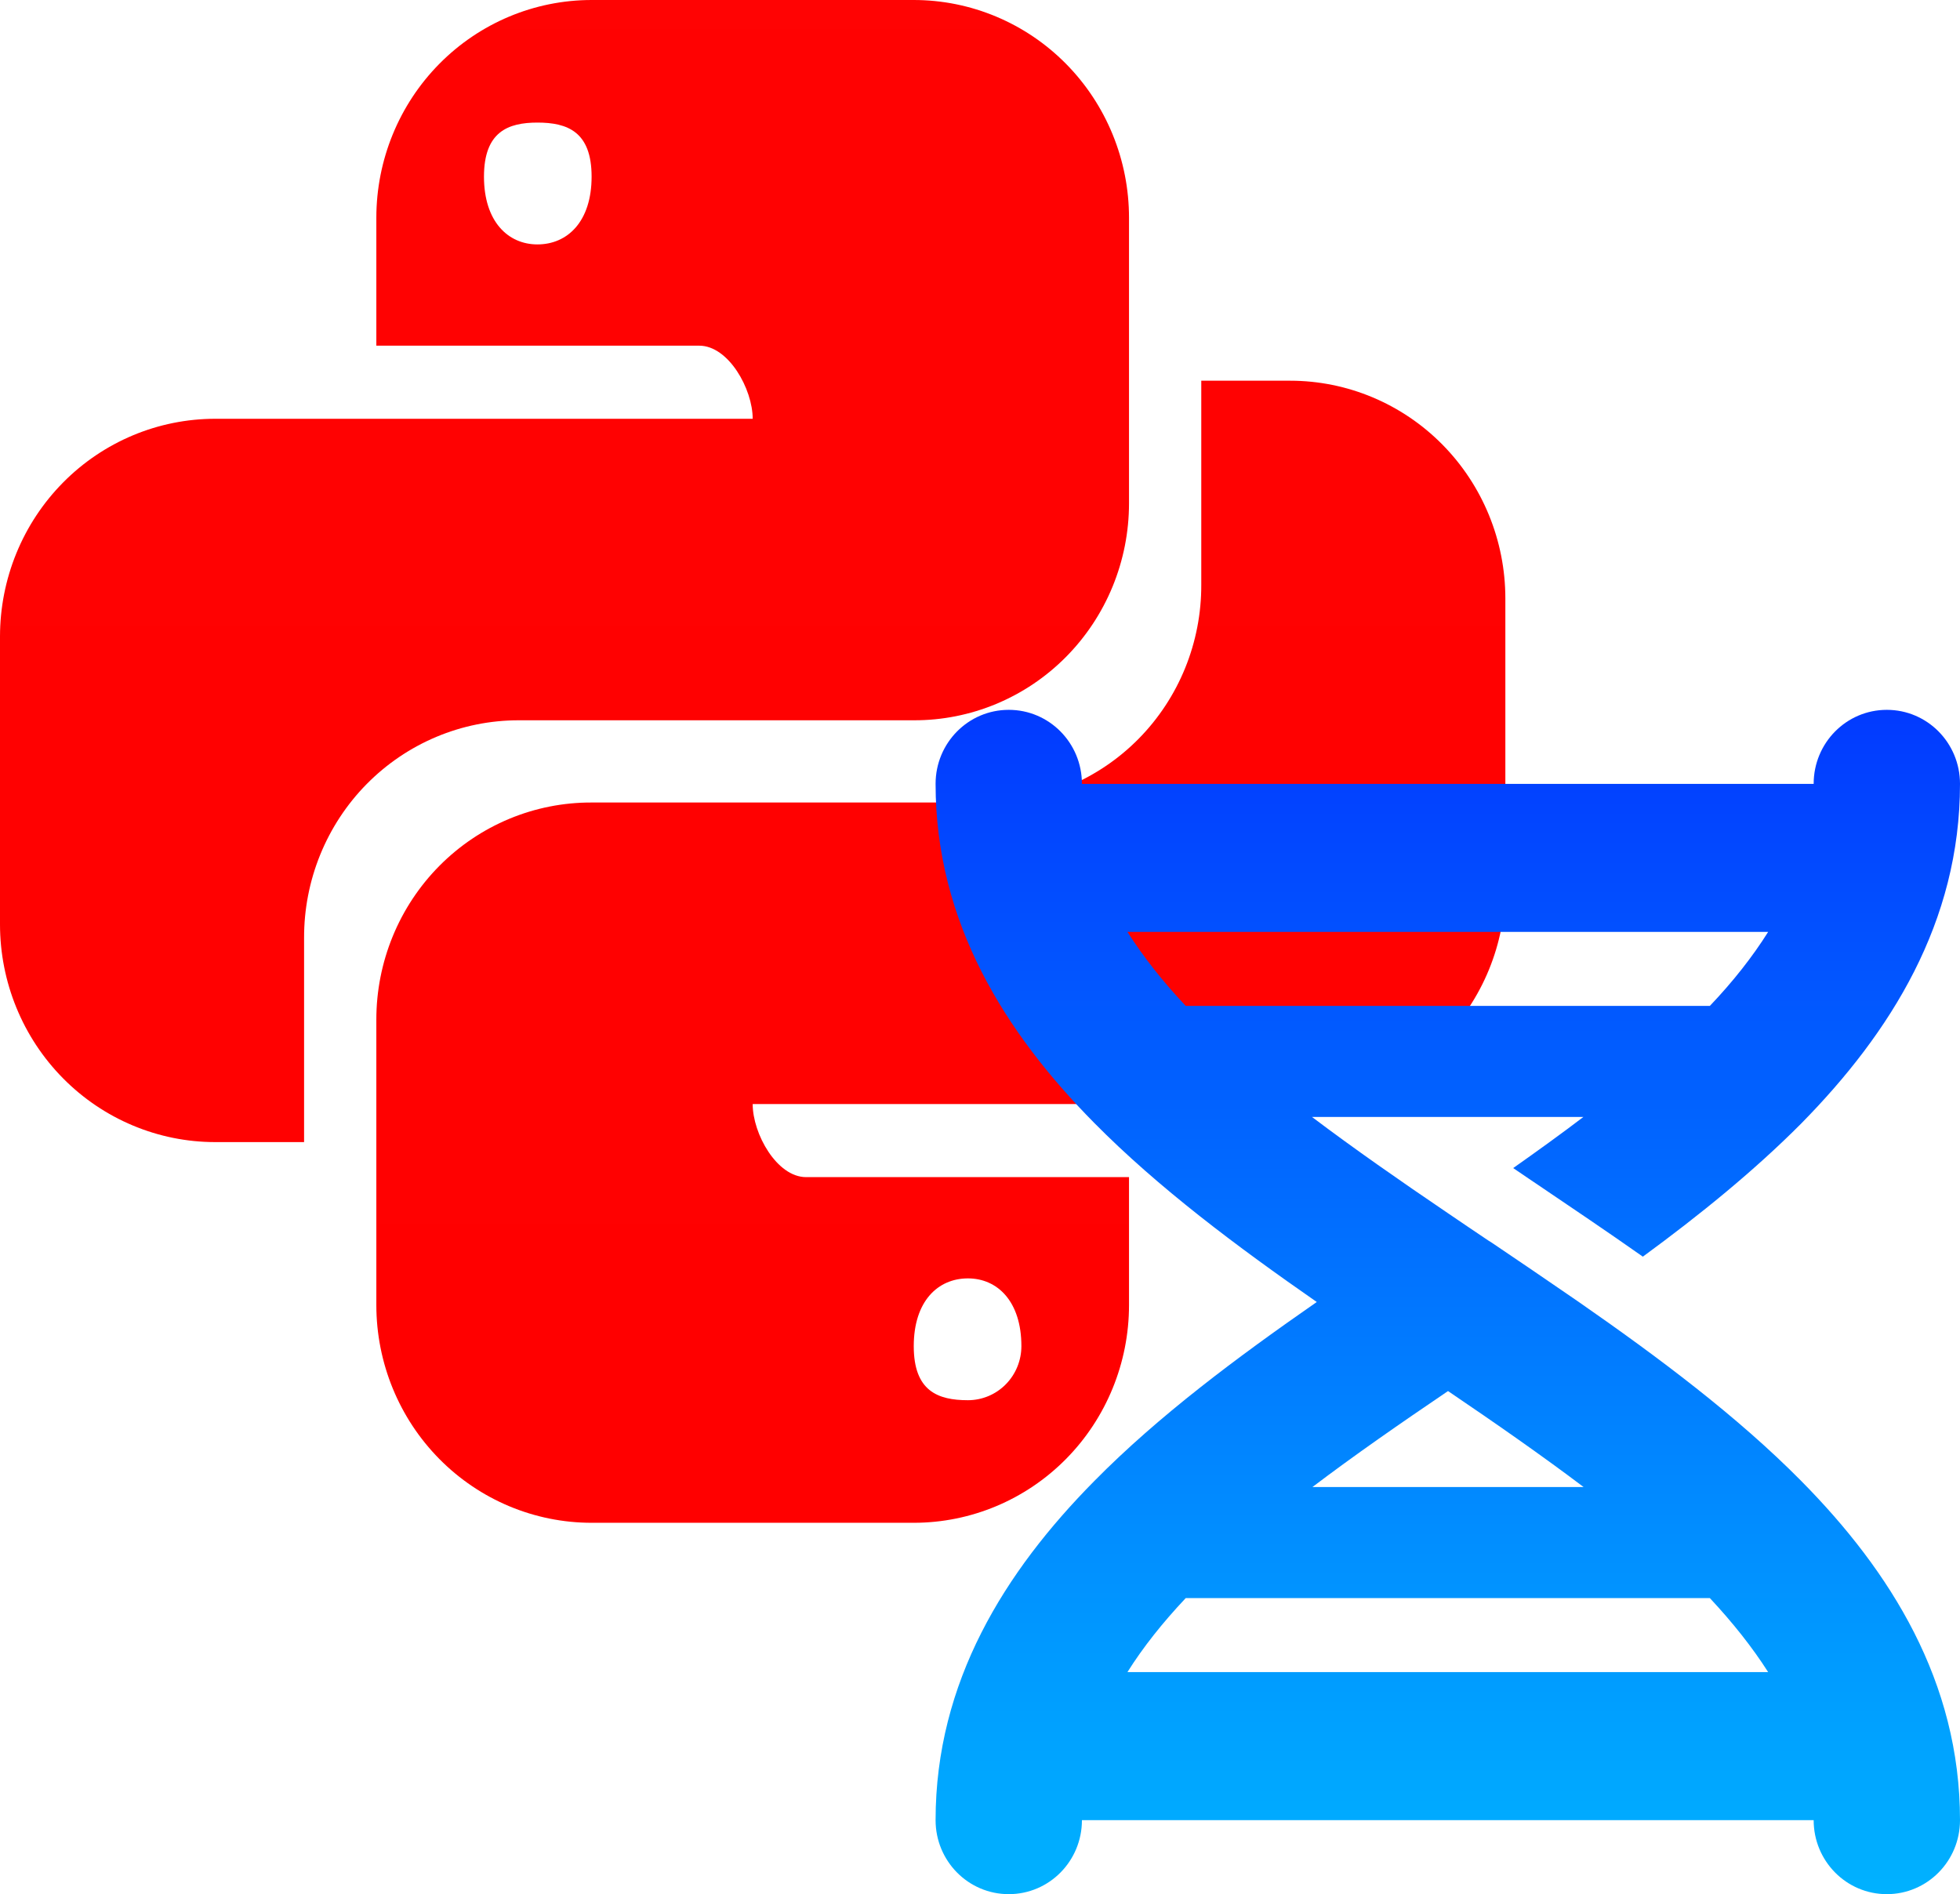<svg width="179" height="173" viewBox="0 0 179 173" fill="none" xmlns="http://www.w3.org/2000/svg">
<path d="M117.82 34.771C123.034 34.771 128.034 36.866 131.721 40.596C135.408 44.326 137.479 49.385 137.479 54.659V80.946C137.479 83.558 136.971 86.144 135.983 88.557C134.995 90.97 133.547 93.162 131.721 95.009C129.895 96.856 127.728 98.321 125.343 99.321C122.958 100.32 120.401 100.835 117.82 100.835H68.74C68.74 103.547 70.939 107.511 73.62 107.511H103.109V119.194C103.109 124.468 101.038 129.527 97.351 133.257C93.664 136.987 88.664 139.082 83.45 139.082H54.029C48.815 139.082 43.815 136.987 40.128 133.257C36.441 129.527 34.37 124.468 34.37 119.194V93.116C34.37 90.507 34.879 87.924 35.868 85.515C36.856 83.106 38.306 80.918 40.132 79.077C41.959 77.235 44.126 75.777 46.511 74.785C48.896 73.793 51.451 73.287 54.029 73.296H90.118C92.696 73.296 95.249 72.781 97.63 71.781C100.012 70.781 102.175 69.315 103.995 67.467C105.815 65.619 107.256 63.426 108.237 61.013C109.217 58.601 109.717 56.016 109.708 53.408V34.771H117.82ZM88.399 116.76C85.65 116.76 83.45 118.846 83.45 122.949C83.45 127.052 85.65 127.886 88.399 127.886C89.04 127.886 89.675 127.758 90.267 127.51C90.859 127.262 91.397 126.899 91.85 126.44C92.303 125.982 92.663 125.437 92.908 124.838C93.153 124.239 93.28 123.597 93.28 122.949C93.28 118.846 91.08 116.76 88.399 116.76ZM19.66 104.312C14.445 104.312 9.445 102.216 5.758 98.486C2.071 94.757 0 89.698 0 84.423V58.136C0 55.525 0.509 52.938 1.496 50.525C2.484 48.112 3.933 45.92 5.758 44.073C9.445 40.343 14.445 38.248 19.66 38.248H68.74C68.74 35.535 66.54 31.572 63.859 31.572H34.37V19.889C34.37 14.614 36.441 9.555 40.128 5.825C43.815 2.095 48.815 0 54.029 0H83.45C86.031 0 88.588 0.514 90.973 1.514C93.358 2.513 95.526 3.978 97.351 5.825C99.177 7.672 100.625 9.865 101.613 12.278C102.601 14.691 103.109 17.277 103.109 19.889V45.967C103.109 48.575 102.6 51.158 101.612 53.567C100.623 55.976 99.174 58.164 97.347 60.006C95.521 61.847 93.353 63.305 90.968 64.297C88.583 65.289 86.028 65.795 83.45 65.786H47.362C44.783 65.786 42.23 66.301 39.849 67.301C37.467 68.302 35.304 69.768 33.484 71.615C31.664 73.463 30.223 75.656 29.242 78.069C28.262 80.481 27.762 83.066 27.771 85.675V104.312H19.66ZM49.08 22.323C51.83 22.323 54.029 20.236 54.029 16.134C54.029 12.031 51.83 11.196 49.08 11.196C46.399 11.196 44.2 12.031 44.2 16.134C44.2 20.236 46.399 22.323 49.08 22.323Z" fill="url(#paint0_linear_107_7)"/>
<path d="M172.317 173C176.014 173 179 169.979 179 166.24C179 153.606 172.672 143.529 164.507 135.268C158.66 129.353 151.455 123.965 144.188 118.916L143.666 118.557C141.181 116.846 138.696 115.156 136.253 113.508L135.918 113.297C134.665 112.451 133.433 111.628 132.201 110.783C127.837 107.825 123.681 104.93 119.818 102.015H144.606C142.559 103.578 140.408 105.121 138.195 106.684L139.656 107.677L140.283 108.099C143.436 110.233 146.736 112.451 150.035 114.775C155.256 110.952 160.247 106.895 164.528 102.585C172.672 94.304 179 84.227 179 71.593C179 67.853 176.014 64.832 172.317 64.832C168.621 64.832 165.635 67.853 165.635 71.593H98.809C98.809 67.853 95.823 64.832 92.127 64.832C88.431 64.832 85.444 67.853 85.444 71.593C85.444 84.227 91.772 94.304 99.937 102.564C105.784 108.48 112.989 113.867 120.256 118.916C112.989 123.965 105.784 129.332 99.937 135.268C91.772 143.529 85.444 153.606 85.444 166.24C85.444 169.979 88.431 173 92.127 173C95.823 173 98.809 169.979 98.809 166.24H165.635C165.635 169.979 168.621 173 172.317 173ZM156.154 91.874H108.29C106.181 89.635 104.406 87.374 102.965 85.114H161.479C160.059 87.374 158.284 89.635 156.154 91.874ZM108.29 145.958H156.154C158.263 148.219 160.038 150.458 161.479 152.719H102.965C104.385 150.458 106.16 148.219 108.29 145.958ZM119.859 135.817C123.702 132.902 127.879 130.008 132.243 127.05C136.608 130.008 140.763 132.902 144.627 135.817H119.839H119.859Z" fill="url(#paint1_linear_107_7)"/>
<defs>
<linearGradient id="paint0_linear_107_7" x1="68.74" y1="0" x2="68.74" y2="139.082" gradientUnits="userSpaceOnUse">
<stop stop-color="#FF0000" stop-opacity="0.99"/>
<stop offset="1" stop-color="#FF0000"/>
</linearGradient>
<linearGradient id="paint1_linear_107_7" x1="132.222" y1="173" x2="132.222" y2="64.832" gradientUnits="userSpaceOnUse">
<stop stop-color="#00B2FF"/>
<stop offset="1" stop-color="#023AFF"/>
</linearGradient>
</defs>
</svg>
